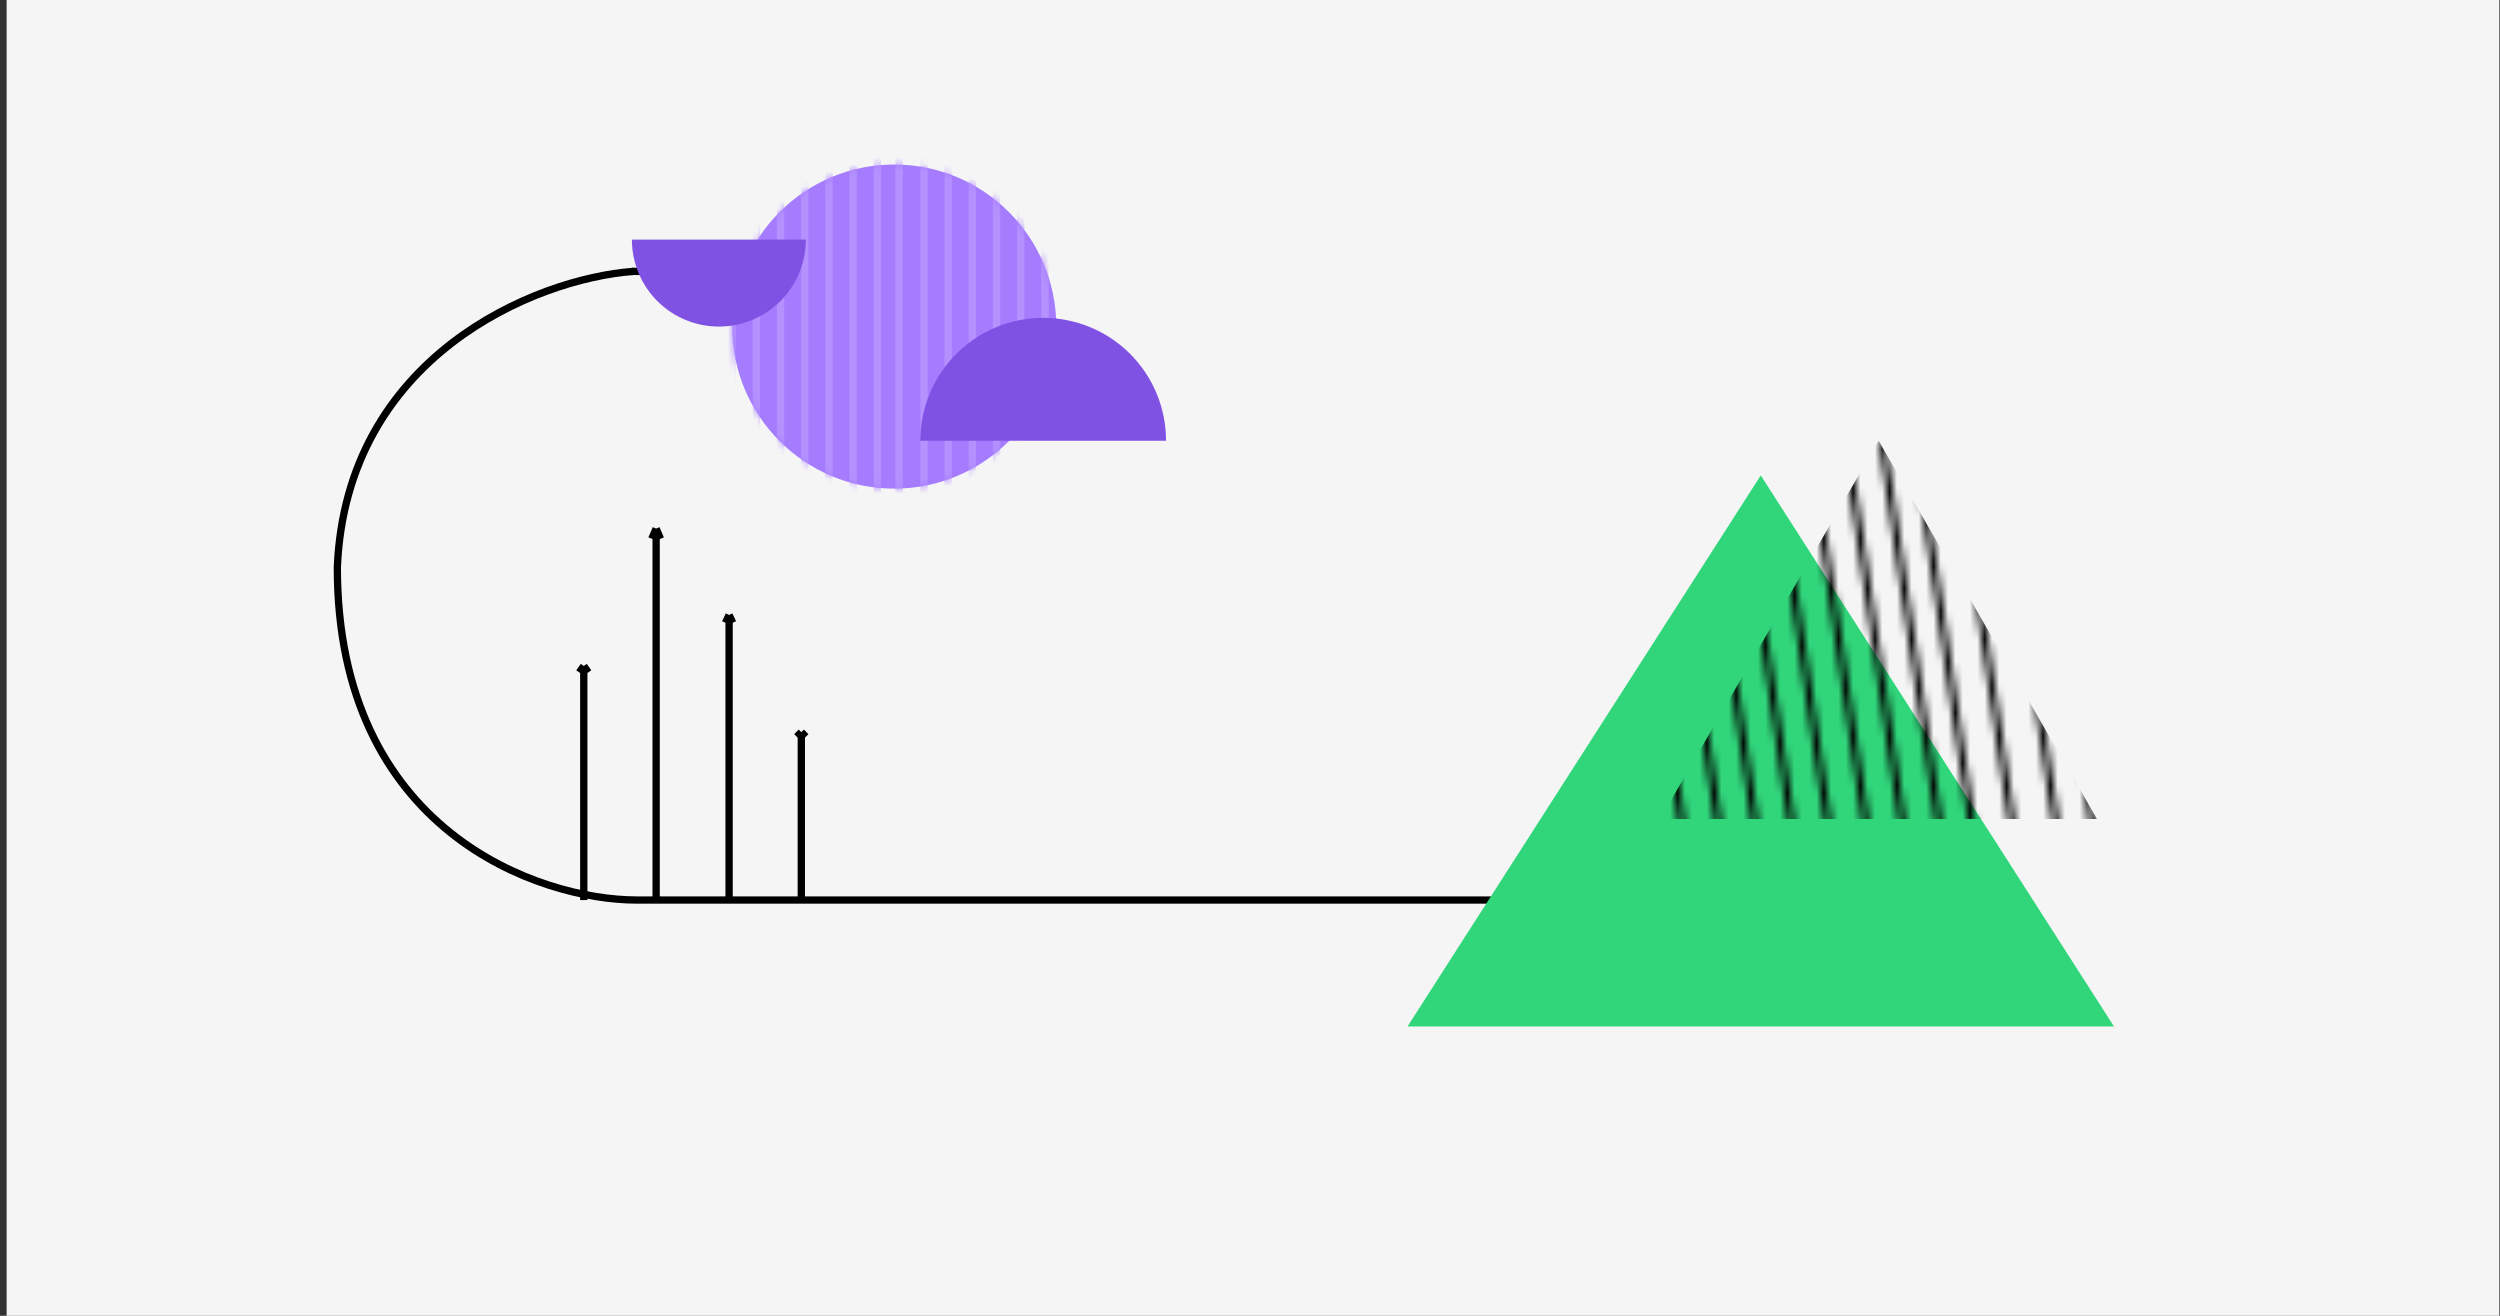 <svg width="342" height="180" viewBox="0 0 342 180" fill="none" xmlns="http://www.w3.org/2000/svg">
<rect x="0" y="0" width="342" height="180" fill="#333333" stroke="none"/>
<rect width="341" height="180" transform="translate(0.908)" fill="#F5F5F5"/>
<path d="M86.647 37.125C73.147 38.125 47.346 48.825 46.147 77.625C46.147 113.625 73.647 123.125 87.147 123.125C106.646 123.125 187.646 123.125 233.646 123.125" stroke="black"/>
<path d="M86.443 37.125H114.172" stroke="black"/>
<path d="M240.872 65.031L289.195 140.419H192.549L240.872 65.031Z" fill="#31D67B"/>
<path d="M89.759 123.125L89.759 72.311M89.759 72.311L89.16 73.703M89.759 72.311L90.357 73.703" stroke="black"/>
<path d="M99.74 123.125L99.74 84.125M99.74 84.125L99.24 85.194M99.74 84.125L100.24 85.194" stroke="black"/>
<path d="M79.861 123.125V91.105M79.861 91.105L79.24 91.983M79.861 91.105L80.481 91.983" stroke="black"/>
<path d="M109.62 123.125V100.154M109.62 100.154L109 100.784M109.62 100.154L110.24 100.784" stroke="black"/>
<circle cx="122.333" cy="44.676" r="22.169" fill="#A57CFE"/>
<mask id="mask0" mask-type="alpha" maskUnits="userSpaceOnUse" x="100" y="22" width="45" height="45">
<circle cx="122.333" cy="44.676" r="22.169" fill="#A57CFE"/>
</mask>
<g mask="url(#mask0)">
<path d="M142.947 19.363V72.132M142.947 19.363V72.132" stroke="#B491FF"/>
<path d="M139.638 19.363V72.132M139.638 19.363V72.132" stroke="#B491FF"/>
<path d="M136.329 19.363V72.132M136.329 19.363V72.132" stroke="#B491FF"/>
<path d="M133.02 19.363V72.132M133.02 19.363V72.132" stroke="#B491FF"/>
<path d="M129.711 19.363V72.132M129.711 19.363V72.132" stroke="#B491FF"/>
<path d="M126.402 19.363V72.132M126.402 19.363V72.132" stroke="#B491FF"/>
<path d="M122.996 19.969V72.124M122.996 19.969V72.124" stroke="#B491FF"/>
<path d="M120.018 19.662V72.431M120.018 19.662V72.431" stroke="#B491FF"/>
<path d="M116.708 19.662V72.431M116.708 19.662V72.431" stroke="#B491FF"/>
<path d="M113.4 19.662V72.431M113.4 19.662V72.431" stroke="#B491FF"/>
<path d="M110.091 19.662V72.431M110.091 19.662V72.431" stroke="#B491FF"/>
<path d="M106.782 19.662V72.431M106.782 19.662V72.431" stroke="#B491FF"/>
<path d="M103.473 19.662V72.431M103.473 19.662V72.431" stroke="#B491FF"/>
<path d="M100.165 19.662V72.431M100.165 19.662V72.431" stroke="#B491FF"/>
</g>
<path d="M110.24 32.778C110.24 34.34 109.932 35.887 109.334 37.331C108.736 38.775 107.86 40.086 106.755 41.191C105.65 42.296 104.338 43.172 102.895 43.77C101.451 44.368 99.904 44.676 98.341 44.676C96.779 44.676 95.232 44.368 93.788 43.77C92.344 43.172 91.033 42.296 89.928 41.191C88.823 40.086 87.947 38.775 87.349 37.331C86.751 35.887 86.443 34.34 86.443 32.778L98.341 32.778H110.24Z" fill="#8052E4"/>
<path d="M159.516 60.288C159.516 58.081 159.081 55.895 158.237 53.856C157.392 51.817 156.154 49.964 154.593 48.403C153.033 46.843 151.18 45.605 149.141 44.76C147.101 43.915 144.916 43.48 142.709 43.48C140.501 43.48 138.316 43.915 136.277 44.76C134.237 45.605 132.384 46.843 130.824 48.403C129.263 49.964 128.025 51.817 127.18 53.856C126.336 55.895 125.901 58.081 125.901 60.288L142.709 60.288H159.516Z" fill="#8052E4"/>
<mask id="mask1" mask-type="alpha" maskUnits="userSpaceOnUse" x="221" y="60" width="66" height="56">
<path d="M269.994 114.289L261.994 60.289" stroke="black"/>
<path d="M265.494 114.289L257.494 60.289" stroke="black"/>
<path d="M260.494 114.289L252.494 60.289" stroke="black"/>
<path d="M255.494 114.289L247.494 60.289" stroke="black"/>
<path d="M250.494 115.289L242.494 61.289" stroke="black"/>
<path d="M245.494 115.289L237.494 61.289" stroke="black"/>
<path d="M240.494 115.289L232.494 61.289" stroke="black"/>
<path d="M235.494 115.289L227.494 61.289" stroke="black"/>
<path d="M230.494 115.289L222.494 61.289" stroke="black"/>
<path d="M275.494 114.289L267.494 60.289" stroke="black"/>
<path d="M281.494 114.289L273.494 60.289" stroke="black"/>
<path d="M286.494 114.289L278.494 60.289" stroke="black"/>
</mask>
<g mask="url(#mask1)">
<path d="M256.994 60.289L286.872 112.039H227.116L256.994 60.289Z" fill="black"/>
</g>
</svg>
